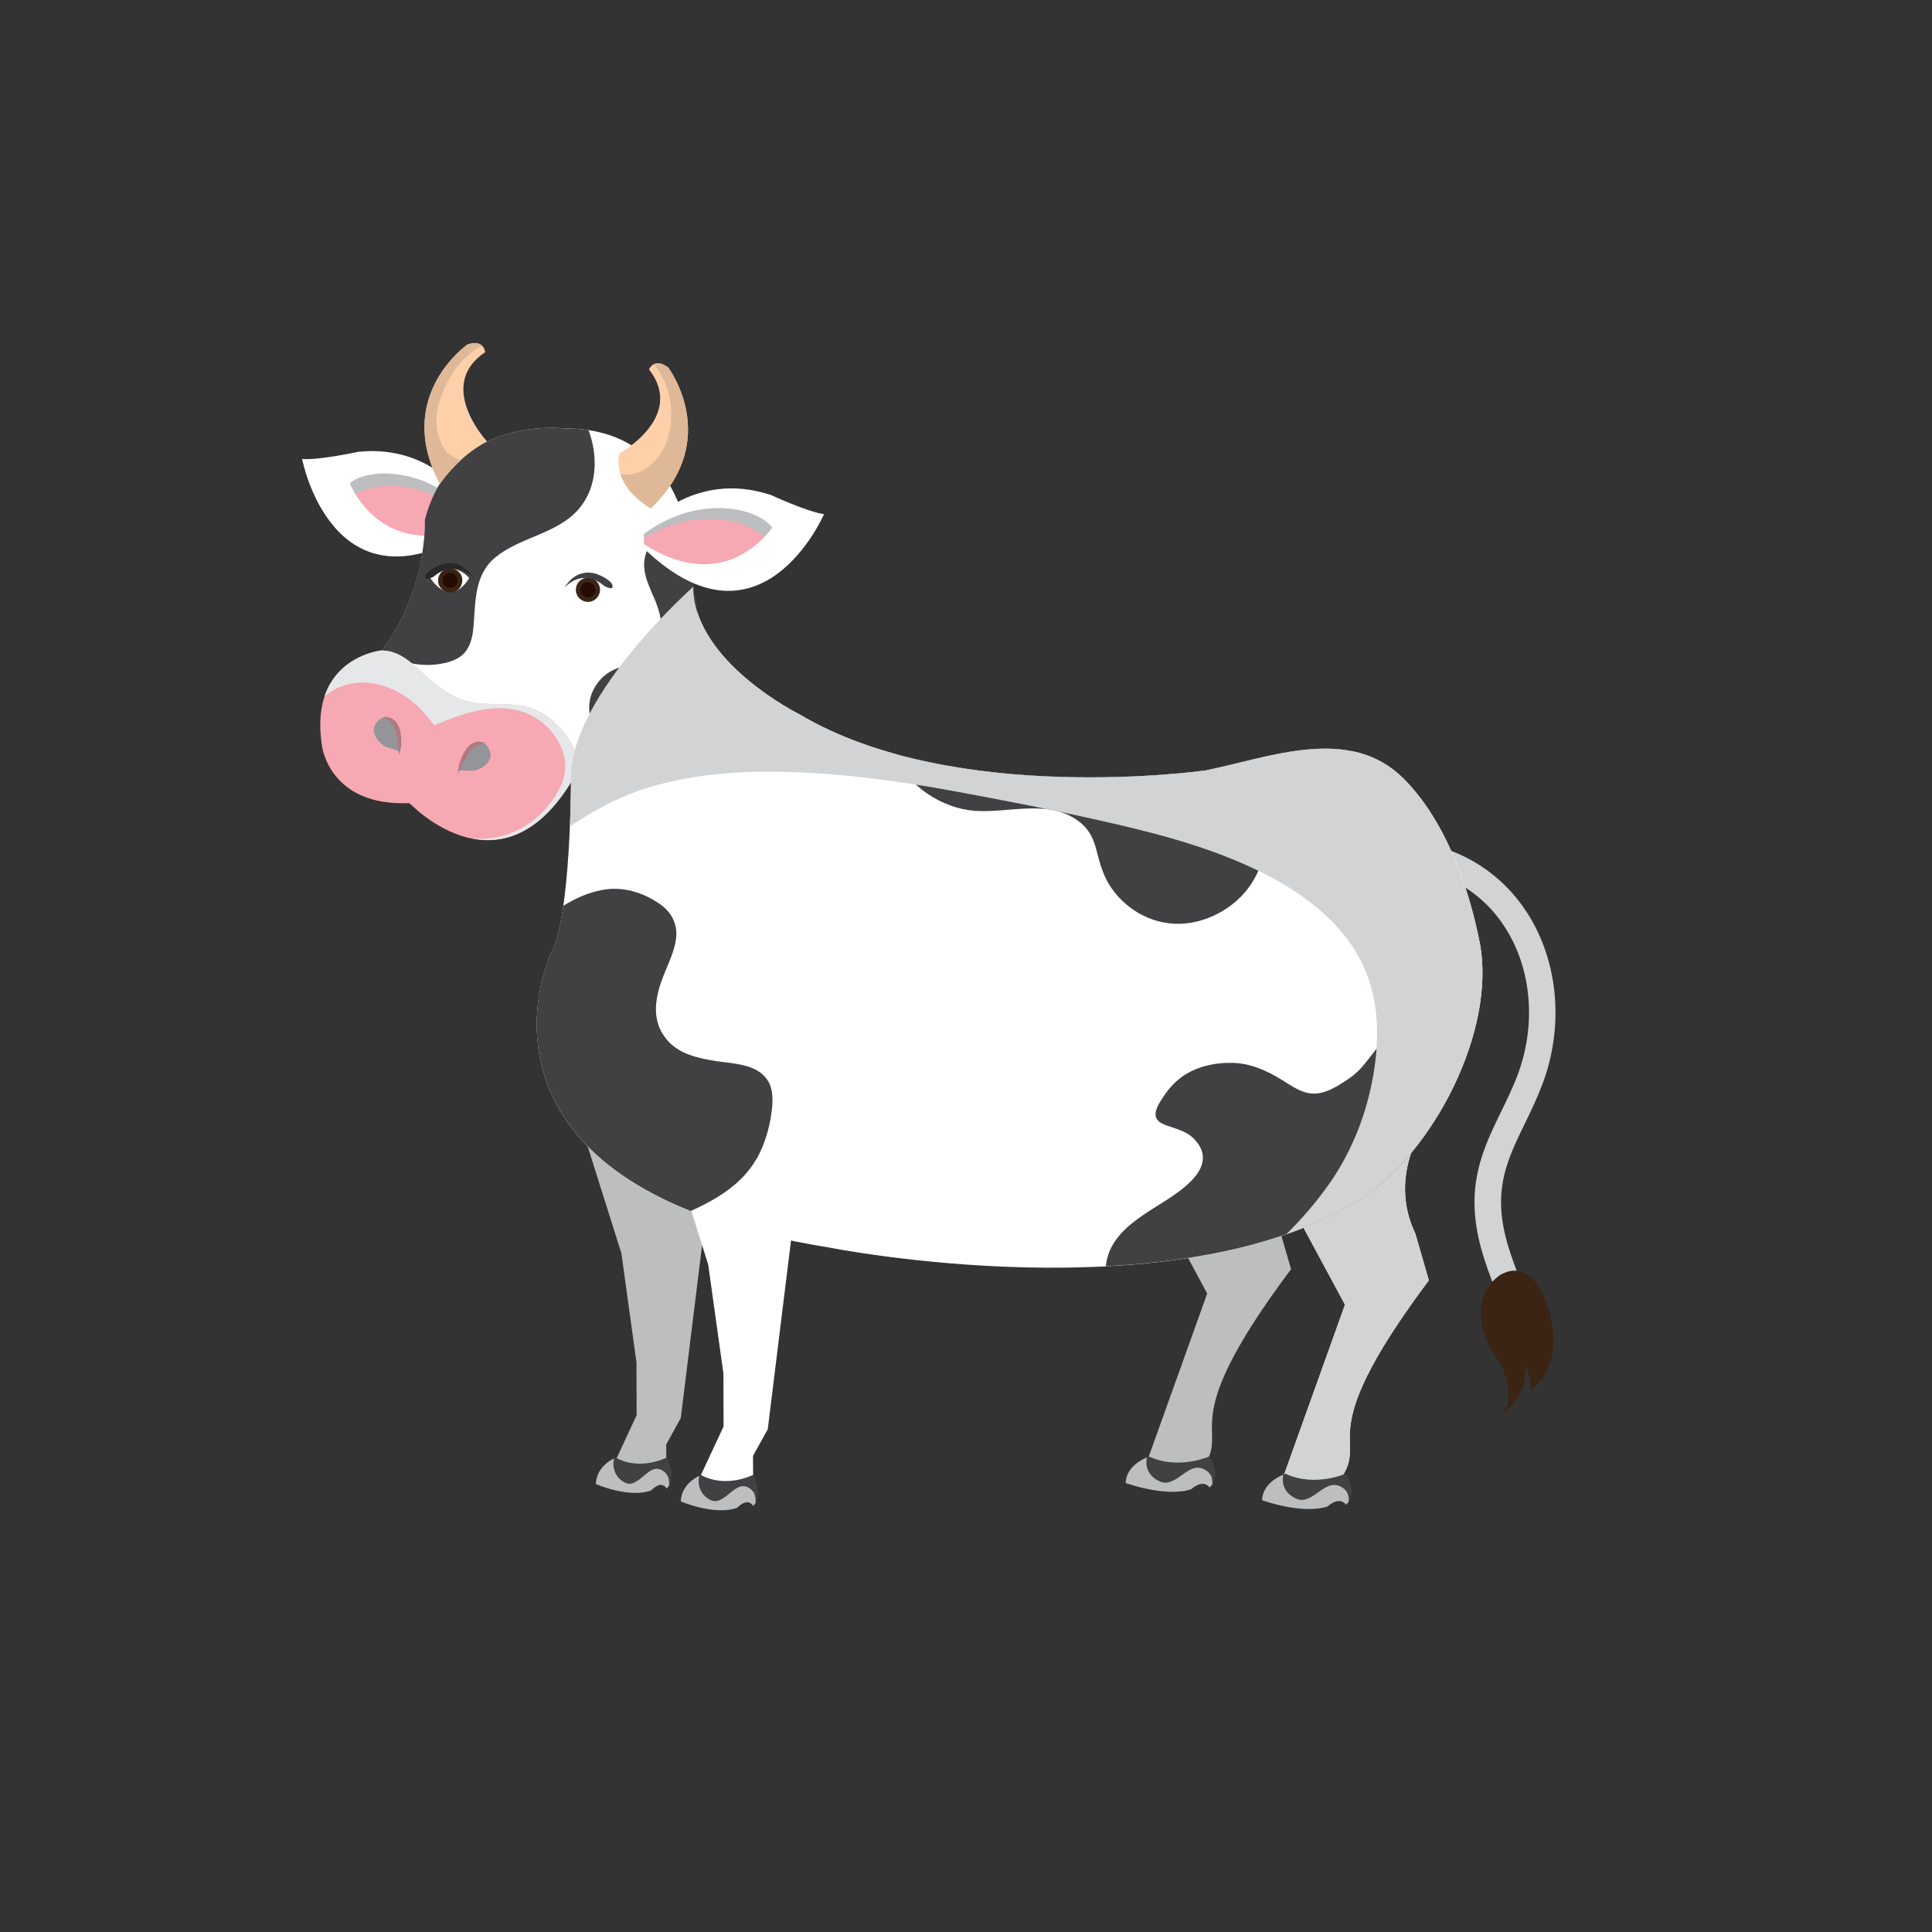 <svg xmlns="http://www.w3.org/2000/svg" viewBox="0 0 124.64 124.64">
  <rect x="0" y="0" width="124.64" height="124.64" fill="#333333" stroke="none"/>
  <defs>
    <style>
      .cls-1 {
        fill: #292728;
      }

      .cls-2 {
        fill: #fff;
      }

      .cls-3 {
        fill: #939598;
      }

      .cls-3, .cls-4, .cls-5, .cls-6 {
        mix-blend-mode: multiply;
      }

      .cls-7 {
        fill: #af7982;
      }

      .cls-8 {
        isolation: isolate;
      }

      .cls-4, .cls-9 {
        fill: #bcbec0;
      }

      .cls-10 {
        fill: #3c2415;
      }

      .cls-11 {
        fill: #240c00;
      }

      .cls-5, .cls-12 {
        fill: #d1d3d4;
      }

      .cls-13 {
        fill: #fdd0aa;
      }

      .cls-14 {
        fill: #f6a9b2;
      }

      .cls-15 {
        fill: #dfb898;
      }

      .cls-16 {
        fill: #025c88;
      }

      .cls-6 {
        fill: #e6e7e8;
      }

      .cls-17 {
        fill: #414042;
      }
    </style>
  </defs>
  <g class="cls-8">
    <g id="Layer_2" data-name="Layer 2">
      <g id="Layer_1-2" data-name="Layer 1">
        
        <g>
          <g>
            <path class="cls-2" d="m30.64,33s-2.26-4.41-7.55-3.85c0,0-2.51.55-3.6.46,0,0,1.92,10.13,10.86,4.68l.29-1.29Z"/>
            <path class="cls-14" d="m30.55,33.39s-2.16-2.85-5.83-2.84c0,0-1.43,0-2.14.63,0,0,1.86,5.03,7.83,2.83l.14-.61Z"/>
            <path class="cls-4" d="m24.77,31.35s-1.11.05-1.84.53c-.25-.41-.35-.7-.35-.7.71-.63,2.14-.63,2.14-.63,3.67,0,5.83,2.84,5.83,2.84l-.05.24c-.68-.68-2.76-2.44-5.73-2.28Z"/>
          </g>
          <path class="cls-12" d="m96.56,83.46l-.12-.33c-.62-1.64-1.2-3.19-1.3-5.05-.15-2.57.8-4.51,1.71-6.38.37-.76.76-1.55,1.07-2.39,1.15-3.09.92-6.52-.63-9.16-1.32-2.26-3.47-3.72-6.06-4.13l.26-1.69c3.11.49,5.69,2.25,7.28,4.96,1.8,3.09,2.08,7.06.75,10.62-.34.91-.74,1.74-1.13,2.54-.89,1.83-1.66,3.41-1.54,5.54.09,1.6.63,3.03,1.2,4.54l.12.33-1.6.6Z"/>
          <path class="cls-9" d="m83.25,71.88s-2.94,2.61-.83,6.99l.87,3.01c-8.05,10.75-3.48,10.1-5.94,13.12h-3.61s4.14-11.55,4.14-11.55l-4.2-7.8"/>
          <polyline class="cls-9" points="37.4 72.33 40.09 80.86 41.06 87.88 41.07 91.3 39.29 95.13 42.99 95.12 42.98 93.19 43.92 91.48 45.95 75.02"/>
          <path class="cls-2" d="m36.84,49.96s.03,9.37-1.35,11.65c0,0-6.83,14.91,17.99,18.87,0,0,22.42,4.48,34.35-3.16,4.57-2.93,8.76-10.82,7.62-16.58-.71-3.6-2.24-7.85-4.89-10.5-3.48-3.49-8.63-1.38-12.76-.54,0,0-16.22,2.33-26.21-3.61,0,0-6.85-3.39-6.86-8.23,0,0-7.71,6.81-7.88,12.1Z"/>
          <path class="cls-17" d="m57.69,48.81c.96,1.9,3.05,3.34,5.2,3.5,2.27.16,4.9-.84,6.86.8.55.46.82,1.07.99,1.75.22.87.45,1.71.98,2.46,1.19,1.67,3.18,2.58,5.22,2.19,1.88-.36,3.58-1.65,4.29-3.46.65-1.67,1.3-3.4,2.31-4.89.77-1.15,1.8-2.11,3.15-2.52.21-.06.42-.11.63-.16-3.03-.65-6.54.62-9.52,1.23,0,0-10.8,1.55-20.21-1.11.03.07.06.14.09.21Z"/>
          <path class="cls-2" d="m36.84,49.96c-3.91,4.82-9.36,2.44-9.36,2.44-8.24-4.15-4.52-8.59-4.52-8.59,4.73-4.32,4.46-10.27,4.46-10.27,1.74-6.8,9.01-5.9,9.01-5.9,8.83-.03,8.29,10.22,8.29,10.22,0,0-.19,5.78-7.88,12.1Z"/>
          <path class="cls-17" d="m24.52,42.11c1.16.54,2.4.91,3.67.75.71-.09,1.51-.3,1.92-.93.3-.46.4-1,.44-1.54.13-1.56.05-3.29,1.37-4.4,1.41-1.18,3.33-1.44,4.78-2.55,1.78-1.37,2.01-3.69,1.27-5.69-.48-.07-1-.11-1.55-.11,0,0-7.27-.9-9.01,5.9,0,0,.21,4.54-2.9,8.57Z"/>
          <path class="cls-17" d="m44.31,34.12c-1.02-.04-1.97.21-2.51,1.28-.57,1.15-.03,2.18.43,3.25.36.84.61,1.83.32,2.73-.5,1.51-2.25,1.29-3.36,2.06-.76.53-1.26,1.48-1.17,2.41.08.81.49,1.54,1.01,2.14.22-.22.43-.44.64-.65,0,0,6.78-2.6,5.06-9.48,0,0,.09-1.72-.41-3.74Z"/>
          <path class="cls-2" d="m92.74,71.39s-3.53,3.81-1.43,8.2l.87,3.01c-8.05,10.75-3.48,10.1-5.94,13.12h-3.61s4.14-11.55,4.14-11.55l-4.2-7.8"/>
          <path class="cls-12" d="m92.74,71.39s-3.53,3.81-1.43,8.2l.87,3.01c-8.05,10.75-3.48,10.1-5.94,13.12h-3.61s4.14-11.55,4.14-11.55l-2.67-4.95"/>
          <polyline class="cls-2" points="43.01 73.05 45.69 81.59 46.67 88.61 46.68 92.03 44.89 95.86 48.59 95.85 48.58 93.92 49.53 92.21 51.56 75.74"/>
          <path class="cls-10" d="m96.93,82.17c-.6.32-1.1.98-1.3,1.68-.44,1.47.43,3.11,1.27,4.28,0,0,.91,2.24.01,3.05,0,0,1.82-1.08,1.43-3.21,0,0,.59,1.17.38,1.82.08-.23.57-.56.72-.76.5-.7.77-1.55.78-2.41.02-1.26-.43-3.22-1.34-4.11-.65-.63-1.35-.65-1.95-.33Z"/>
          <g>
            <path class="cls-2" d="m41.54,34.06s3.16-3.81,8.21-2.12c0,0,2.33,1.08,3.41,1.23,0,0-4.08,9.47-11.62,2.21v-1.32Z"/>
            <path class="cls-14" d="m41.54,34.47s2.73-2.31,6.31-1.51c0,0,1.4.31,1.95,1.08,0,0-2.9,4.51-8.26,1.06v-.63Z"/>
            <path class="cls-4" d="m47.63,33.73s1.07.29,1.68.91c.33-.35.5-.61.5-.61-.55-.77-1.95-1.08-1.95-1.08-3.58-.8-6.31,1.51-6.31,1.51v.25c.82-.51,3.22-1.78,6.09-.98Z"/>
          </g>
          <path class="cls-14" d="m36.3,47.17c-.75-.92-1.7-1.54-2.9-1.68-.96-.11-1.94-.01-2.9-.18-1.49-.25-2.48-1.23-3.56-2.2-.5-.45-1.06-.9-1.72-1.07-.2-.05-.4-.07-.6-.08,0,0-4.73.46-3.85,6.15,0,0,.46,3.94,5.65,3.7h0s6.29,6.71,10.99-2.34c-.16-.85-.54-1.64-1.1-2.32Z"/>
          <path class="cls-6" d="m36.3,47.17c-.75-.92-1.7-1.54-2.9-1.68-.96-.11-1.94-.01-2.9-.18-1.49-.25-2.48-1.23-3.56-2.2-.5-.45-1.06-.9-1.72-1.07-.2-.05-.4-.07-.6-.08,0,0-2.78.27-3.68,2.96.08-.07.16-.13.24-.19.73-.53,1.71-.77,2.61-.68,1.77.18,3.23,1.33,4.22,2.75.09-.04.17-.08.26-.11,1.68-.71,3.78-1.4,5.58-.73,1.82.68,3.24,2.83,2.33,4.73-.9,1.9-2.72,3.29-4.84,3.41-.29.02-.57.01-.86,0,2.1.4,4.69-.34,6.92-4.64-.16-.85-.54-1.64-1.1-2.32Z"/>
          <g>
            <path class="cls-3" d="m30.72,48.02s-.07.03-.11.02c-.22.16-.39.39-.53.62-.21.34-.44.68-.51,1.07.33-.09.81.05,1.12-.04.42-.12.88-.43.95-.86.06-.4-.33-1.24-.93-.8Z"/>
            <path class="cls-7" d="m29.58,49.91c-.05.22-.02-.46.06-.67.18-.49.45-1.24,1.09-1.38.19-.04.48,0,.65.1-.13-.07-.45.07-.57.13-.51.24-.69.71-.94,1.14-.06.12-.27.55-.3.68Z"/>
          </g>
          <g>
            <path class="cls-3" d="m25.27,46.52s.06.05.1.05c.16.23.24.5.29.76.08.39.18.79.12,1.17-.28-.2-.78-.22-1.04-.41-.36-.26-.69-.7-.61-1.13.07-.4.73-1.06,1.14-.44Z"/>
            <path class="cls-7" d="m25.72,48.69c-.03.23.17-.43.17-.65,0-.52-.01-1.32-.57-1.66-.17-.1-.45-.15-.64-.13.15-.02.4.22.49.31.4.39.42.9.5,1.39.02.13.07.61.06.74Z"/>
          </g>
          <g>
            <path class="cls-13" d="m30.16,22.22s-4.8,3.33-1.78,8.99c0,0,1.14-1.74,3.04-2.73,0,0-3.35-3.6-.12-5.76,0,0-.07-.87-1.14-.5Z"/>
            <path class="cls-15" d="m28.71,29.04c-.86-1.3-.61-2.87.05-4.19.53-1.06,1.28-2.04,2.34-2.54-.16-.15-.44-.25-.94-.08,0,0-4.8,3.33-1.78,8.99,0,0,.48-.73,1.33-1.51-.48-.21-.86-.46-1-.67Z"/>
          </g>
          <path class="cls-13" d="m41.98,32.8c4.65-4.43,1.13-9.09,1.13-9.09-.9-.69-1.24.12-1.24.12,2.39,3.07-1.92,5.43-1.92,5.43,0,0-.58,1.95,2.03,3.54"/>
          <path class="cls-15" d="m43.11,23.71c-.42-.32-.72-.31-.92-.22.47.57.8,1.31.96,1.94.26,1.06.21,2.36-.26,3.35-.44.91-1.32,1.82-2.4,1.84-.16,0-.31-.01-.46-.04.21.66.74,1.48,1.95,2.22,4.65-4.43,1.13-9.09,1.13-9.09Z"/>
          <g>
            <g>
              <path class="cls-2" d="m36.69,37.91s.96-1.32,2.56-.11c0,0-1.22,2.17-2.56.11Z"/>
              <path class="cls-10" d="m38.68,38.26c-.12.42-.55.66-.96.54-.42-.12-.66-.55-.54-.96.12-.42.55-.66.96-.54.42.12.66.55.54.96Z"/>
              <path class="cls-11" d="m38.4,38.18c-.07.26-.34.41-.6.34-.26-.07-.41-.34-.34-.6.07-.26.34-.41.6-.34.26.07.41.34.34.6Z"/>
            </g>
            <path class="cls-17" d="m39.52,37.8c.05.33-.54,0-.54,0-1.45-1.22-2.56.11-2.56.11.85-1.42,2.13-.86,2.13-.86,0,0,.91.35.97.74Z"/>
          </g>
          <g>
            <g>
              <path class="cls-2" d="m30.27,37.3s-.97-1.31-2.56-.09c0,0,1.24,2.16,2.56.09Z"/>
              <path class="cls-10" d="m28.29,37.66c.12.41.55.66.97.54.41-.12.65-.55.54-.97-.12-.41-.55-.65-.97-.54-.42.12-.65.55-.54.97Z"/>
              <path class="cls-11" d="m28.57,37.58c.07.26.34.41.6.33.26-.07.41-.34.33-.6-.07-.26-.34-.41-.6-.33-.26.07-.41.34-.33.6Z"/>
            </g>
            <path class="cls-1" d="m27.44,37.2c-.05.33.54,0,.54,0,1.44-1.23,2.56.09,2.56.09-.86-1.42-2.14-.85-2.14-.85,0,0-.9.36-.96.75Z"/>
          </g>
          <path class="cls-17" d="m93.27,67.91c-.32-.94-1.41-2.01-2.5-1.8-.82.16-1.41.86-1.91,1.48-.53.65-1.03,1.43-1.72,1.91-.72.5-1.66,1.15-2.59,1.04-.7-.09-1.26-.51-1.85-.87-.96-.6-2.02-1.07-3.17-1.1-1.16-.03-2.4.24-3.35.95-.5.38-.9.86-1.23,1.39-.18.28-.4.63-.4.98,0,.54.64.69,1.05.83.5.17,1.04.35,1.42.74,1.84,1.89-1.15,3.57-2.48,4.41-1.02.65-2.14,1.37-2.76,2.45-.26.45-.39.91-.44,1.37,5.8-.3,11.9-1.45,16.47-4.37,2.01-1.28,3.94-3.52,5.38-6.12.11-1.1.42-2.25.07-3.29Z"/>
          <path class="cls-5" d="m95.44,60.74c-.71-3.6-2.24-7.85-4.89-10.5-3.48-3.49-8.63-1.38-12.76-.54,0,0-16.22,2.33-26.21-3.61,0,0-6.85-3.39-6.86-8.23,0,0-7.71,6.81-7.88,12.1,0,0,0,1.45-.07,3.35.13-.09.27-.17.4-.26,1.47-.94,2.94-1.72,4.61-2.23,3.59-1.09,7.25-1.16,10.96-.93,3.03.19,6.04.64,9.02,1.19,2.92.54,5.84,1.1,8.74,1.75,3.56.79,7.15,1.67,10.46,3.24,3.08,1.46,6.09,3.64,7.29,6.97.7,1.96.71,4.08.38,6.11-.41,2.57-1.37,5.07-2.87,7.21-.82,1.17-1.76,2.26-2.78,3.27,1.73-.6,3.37-1.36,4.85-2.31,4.57-2.93,8.76-10.82,7.62-16.58Z"/>
          <path class="cls-17" d="m48.81,74.77c.52-.93.83-1.98.97-3.04.09-.69.12-1.52-.31-2.11-.68-.96-2.12-1-3.17-1.15-1.18-.18-2.5-.44-3.3-1.42-1.05-1.28-.72-2.8-.15-4.22.29-.72.65-1.45.76-2.23.13-.94-.26-1.73-1.03-2.27-1.11-.77-2.42-1.17-3.76-.91-.89.17-1.72.54-2.48,1.02-.2,1.36-.47,2.53-.85,3.16,0,0-5,10.9,9.07,16.53,1.67-.76,3.32-1.73,4.25-3.38Z"/>
          <g>
            <path class="cls-17" d="m43.01,94.03s-1.68.89-3.28.01c0,0-1.24.46-1.28,1.7,0,0,2.14.94,3.57.41,0,0,.63-.71,1-.12,0,0,.7-.59,0-2Z"/>
            <path class="cls-4" d="m43.17,95.82c.01-.32-.04-.62-.27-.83-.5-.45-.9-.17-1.33.19-.34.28-.78.7-1.23.48-.62-.3-.87-.94-.73-1.57-.31.15-1.13.64-1.17,1.65,0,0,2.14.94,3.57.41,0,0,.63-.71,1-.12,0,0,.08-.07.16-.21Z"/>
          </g>
          <g>
            <path class="cls-17" d="m48.58,95.15s-1.72.89-3.35.01c0,0-1.26.46-1.31,1.7,0,0,2.19.94,3.64.41,0,0,.64-.71,1.03-.12,0,0,.71-.59,0-2Z"/>
            <path class="cls-4" d="m48.75,96.94c.01-.32-.04-.62-.27-.83-.52-.45-.92-.17-1.36.19-.35.28-.79.7-1.26.48-.64-.3-.89-.94-.75-1.57-.31.15-1.15.64-1.19,1.65,0,0,2.19.94,3.64.41,0,0,.64-.71,1.03-.12,0,0,.08-.07.16-.21Z"/>
          </g>
          <g>
            <path class="cls-17" d="m78.02,93.96s-1.99.89-3.88.01c0,0-1.46.46-1.52,1.7,0,0,2.54.94,4.22.41,0,0,.75-.71,1.19-.12,0,0,.82-.59,0-2Z"/>
            <path class="cls-4" d="m78.21,95.75c.02-.32-.05-.62-.32-.83-.6-.45-1.06-.17-1.57.19-.4.28-.92.7-1.45.48-.74-.3-1.03-.94-.87-1.57-.37.15-1.34.64-1.38,1.65,0,0,2.54.94,4.22.41,0,0,.75-.71,1.19-.12,0,0,.09-.07.19-.21Z"/>
          </g>
          <g>
            <path class="cls-17" d="m86.82,95.07s-1.99.89-3.88.01c0,0-1.46.46-1.52,1.7,0,0,2.54.94,4.22.41,0,0,.75-.71,1.19-.12,0,0,.82-.59,0-2Z"/>
            <path class="cls-4" d="m87.01,96.86c.02-.32-.05-.62-.32-.83-.6-.45-1.06-.17-1.57.19-.4.28-.92.7-1.45.48-.74-.3-1.03-.94-.87-1.57-.37.15-1.34.64-1.38,1.65,0,0,2.54.94,4.22.41,0,0,.75-.71,1.19-.12,0,0,.09-.07.19-.21Z"/>
          </g>
        </g>
      </g>
    </g>
  </g>
</svg>